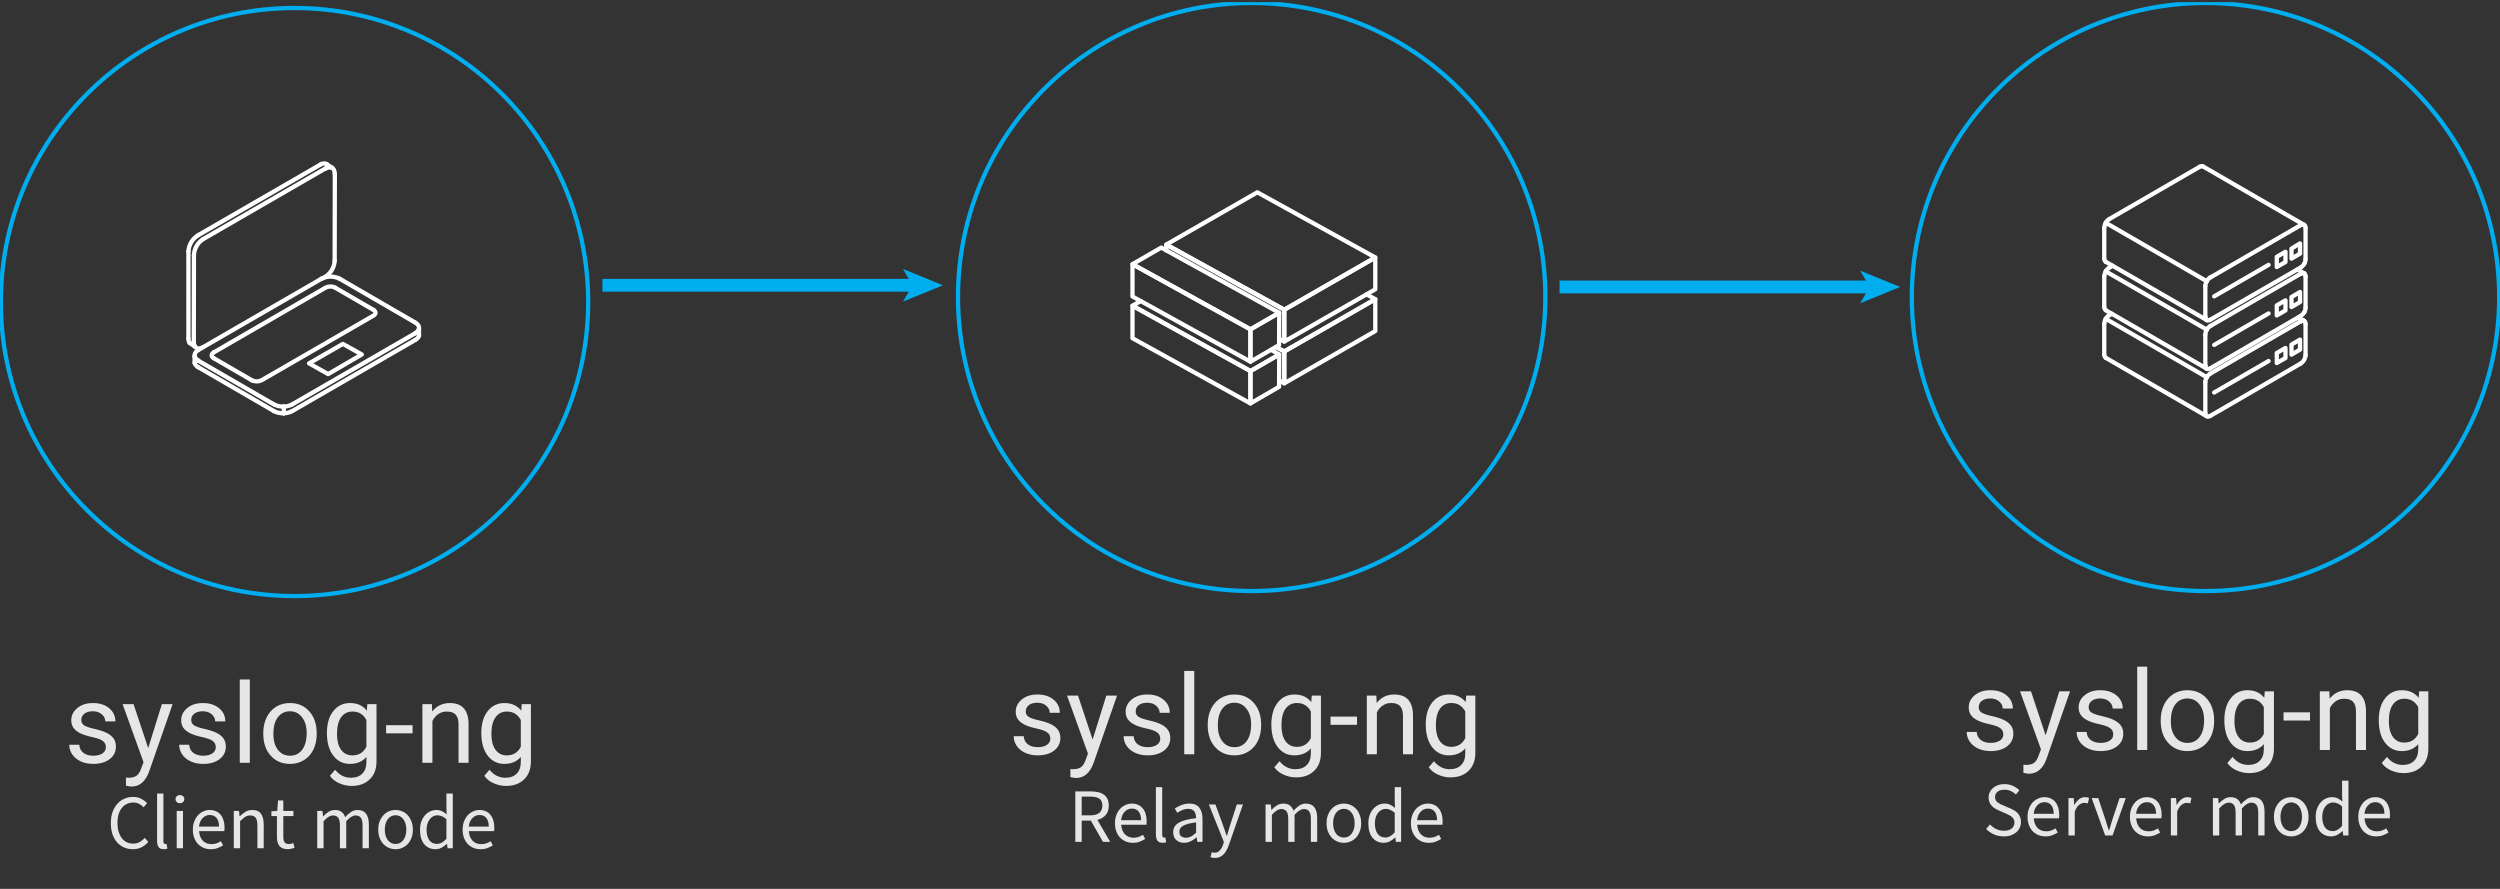 <svg width="585" height="208" viewBox="0 0 585 208" fill="none" xmlns="http://www.w3.org/2000/svg">
<rect x="0" y="0" width="585" height="208" fill="#333333" stroke="none"/>
<g clip-path="url(#clip0)">
<path d="M68.915 139.48C106.868 139.48 137.635 108.676 137.635 70.676C137.635 32.677 106.868 1.872 68.915 1.872C30.962 1.872 0.195 32.677 0.195 70.676C0.195 108.676 30.962 139.48 68.915 139.48Z" stroke="#00AEEF" stroke-miterlimit="10"/>
<path d="M45.618 81.105L44.365 80.242" stroke="white" stroke-linecap="round" stroke-linejoin="round"/>
<path d="M44.364 80.242C44.178 79.935 44.083 79.582 44.09 79.223" stroke="white" stroke-linecap="round" stroke-linejoin="round"/>
<path d="M44.09 79.223V58.837" stroke="white" stroke-linecap="round" stroke-linejoin="round"/>
<path d="M44.09 58.837C44.132 58.1 44.346 57.384 44.713 56.744C45.08 56.104 45.59 55.559 46.204 55.151" stroke="white" stroke-linecap="round" stroke-linejoin="round"/>
<path d="M46.244 55.112L74.946 38.528" stroke="white" stroke-linecap="round" stroke-linejoin="round"/>
<path d="M74.945 38.529C75.156 38.37 75.406 38.273 75.668 38.245C75.93 38.217 76.194 38.261 76.433 38.372" stroke="white" stroke-linecap="round" stroke-linejoin="round"/>
<path d="M76.434 38.411L77.726 39.273" stroke="white" stroke-linecap="round" stroke-linejoin="round"/>
<path d="M77.726 39.273C77.487 39.163 77.223 39.119 76.961 39.147C76.699 39.174 76.449 39.272 76.238 39.43" stroke="white" stroke-linecap="round" stroke-linejoin="round"/>
<path d="M76.198 39.391L47.496 55.974" stroke="white" stroke-linecap="round" stroke-linejoin="round"/>
<path d="M47.497 55.974C46.881 56.38 46.368 56.924 46.001 57.564C45.633 58.205 45.422 58.922 45.383 59.66" stroke="white" stroke-linecap="round" stroke-linejoin="round"/>
<path d="M45.383 59.699L45.344 80.085" stroke="white" stroke-linecap="round" stroke-linejoin="round"/>
<path d="M45.344 80.085C45.337 80.444 45.432 80.798 45.618 81.105" stroke="white" stroke-linecap="round" stroke-linejoin="round"/>
<path d="M76.199 39.391C77.374 38.724 78.314 39.273 78.314 40.606" stroke="white" stroke-linecap="round" stroke-linejoin="round"/>
<path d="M78.352 40.646L78.312 61.032" stroke="white" stroke-linecap="round" stroke-linejoin="round"/>
<path d="M78.314 61.032C78.271 61.768 78.058 62.485 77.691 63.124C77.324 63.764 76.813 64.309 76.199 64.717" stroke="white" stroke-linecap="round" stroke-linejoin="round"/>
<path d="M76.198 64.757L75.219 65.227" stroke="white" stroke-linecap="round" stroke-linejoin="round"/>
<path d="M47.458 81.262C46.283 81.928 45.344 81.419 45.344 80.046" stroke="white" stroke-linecap="round" stroke-linejoin="round"/>
<path d="M98.049 76.988V78.556" stroke="white" stroke-linecap="round" stroke-linejoin="round"/>
<path d="M98.047 78.556C97.895 78.981 97.587 79.331 97.186 79.536" stroke="white" stroke-linecap="round" stroke-linejoin="round"/>
<path d="M97.186 79.537L68.367 96.199" stroke="white" stroke-linecap="round" stroke-linejoin="round"/>
<path d="M68.368 96.198C67.753 96.528 67.068 96.703 66.371 96.708" stroke="white" stroke-linecap="round" stroke-linejoin="round"/>
<path d="M64.099 96.198L46.4 85.927" stroke="white" stroke-linecap="round" stroke-linejoin="round"/>
<path d="M46.401 85.927C45.999 85.722 45.691 85.371 45.539 84.947" stroke="white" stroke-linecap="round" stroke-linejoin="round"/>
<path d="M45.539 84.947V83.379" stroke="white" stroke-linecap="round" stroke-linejoin="round"/>
<path d="M45.539 83.379C45.601 83.596 45.711 83.796 45.86 83.966C46.009 84.135 46.193 84.27 46.401 84.359" stroke="white" stroke-linecap="round" stroke-linejoin="round"/>
<path d="M46.4 84.398L64.099 94.63" stroke="white" stroke-linecap="round" stroke-linejoin="round"/>
<path d="M66.371 95.14C67.067 95.129 67.751 94.955 68.368 94.63" stroke="white" stroke-linecap="round" stroke-linejoin="round"/>
<path d="M68.367 94.63L97.186 77.968" stroke="white" stroke-linecap="round" stroke-linejoin="round"/>
<path d="M97.186 77.968C97.587 77.763 97.895 77.413 98.047 76.988" stroke="white" stroke-linecap="round" stroke-linejoin="round"/>
<path d="M46.4 81.889L75.22 65.227" stroke="white" stroke-linecap="round" stroke-linejoin="round"/>
<path d="M75.219 65.227C75.882 64.898 76.612 64.727 77.353 64.727C78.093 64.727 78.823 64.898 79.487 65.227" stroke="white" stroke-linecap="round" stroke-linejoin="round"/>
<path d="M79.488 65.227L97.187 75.499" stroke="white" stroke-linecap="round" stroke-linejoin="round"/>
<path d="M97.186 75.499C98.36 76.165 98.36 77.302 97.186 77.968" stroke="white" stroke-linecap="round" stroke-linejoin="round"/>
<path d="M46.401 84.398C45.226 83.731 45.226 82.594 46.401 81.928" stroke="white" stroke-linecap="round" stroke-linejoin="round"/>
<path d="M76.786 87.534L84.657 82.947L80.232 80.477L72.322 85.025L76.786 87.534Z" stroke="white" stroke-linecap="round" stroke-linejoin="round"/>
<path d="M50.002 82.477L76.198 67.305C76.551 67.13 76.939 67.04 77.333 67.04C77.727 67.04 78.115 67.13 78.469 67.305" stroke="white" stroke-linecap="round" stroke-linejoin="round"/>
<path d="M78.469 67.344L87.397 72.519" stroke="white" stroke-linecap="round" stroke-linejoin="round"/>
<path d="M87.397 72.519C88.023 72.872 88.023 73.499 87.397 73.852C78.665 78.909 69.933 83.954 61.201 88.985C60.847 89.159 60.459 89.249 60.065 89.249C59.672 89.249 59.283 89.159 58.93 88.985" stroke="white" stroke-linecap="round" stroke-linejoin="round"/>
<path d="M58.93 88.985L50.002 83.81" stroke="white" stroke-linecap="round" stroke-linejoin="round"/>
<path d="M50.003 83.81C49.377 83.457 49.377 82.869 50.003 82.477" stroke="white" stroke-linecap="round" stroke-linejoin="round"/>
<path d="M66.41 96.708V95.14H66.371" stroke="white" stroke-linecap="round" stroke-linejoin="round"/>
<path d="M66.371 95.14C65.582 95.172 64.799 94.997 64.1 94.63" stroke="white" stroke-linecap="round" stroke-linejoin="round"/>
<path d="M64.1 96.198C64.8 96.561 65.582 96.736 66.371 96.708" stroke="white" stroke-linecap="round" stroke-linejoin="round"/>
<path d="M66.371 96.708H66.41" stroke="white" stroke-linecap="round" stroke-linejoin="round"/>
<path d="M292.892 138.304C330.845 138.304 361.612 107.499 361.612 69.5C361.612 31.501 330.845 0.696 292.892 0.696C254.939 0.696 224.172 31.501 224.172 69.5C224.172 107.499 254.939 138.304 292.892 138.304Z" stroke="#00AEEF" stroke-miterlimit="10"/>
<path d="M321.817 60.251L294.211 45L272.91 57.232L300.516 72.482L321.817 60.251Z" stroke="white" stroke-linecap="round" stroke-linejoin="round"/>
<path d="M272.91 58.604V57.232L300.516 72.482V79.931L299.341 79.265" stroke="white" stroke-linecap="round" stroke-linejoin="round"/>
<path d="M321.817 60.25L300.516 72.482V79.931L321.817 67.699V60.25Z" stroke="white" stroke-linecap="round" stroke-linejoin="round"/>
<path d="M299.34 73.188L271.735 57.938L265 61.819L292.605 77.069L299.34 73.188Z" stroke="white" stroke-linecap="round" stroke-linejoin="round"/>
<path d="M292.605 77.069L265 61.819V69.385L292.605 84.636V77.069Z" stroke="white" stroke-linecap="round" stroke-linejoin="round"/>
<path d="M299.34 73.188L292.605 77.069V84.636L299.301 80.754L299.34 73.188Z" stroke="white" stroke-linecap="round" stroke-linejoin="round"/>
<path d="M319.779 68.875L321.816 70.012L300.514 82.244L298.596 81.186" stroke="white" stroke-linecap="round" stroke-linejoin="round"/>
<path d="M298.596 81.186L300.514 82.244V89.693L299.34 89.027" stroke="white" stroke-linecap="round" stroke-linejoin="round"/>
<path d="M321.817 70.013L300.516 82.245V89.693L321.817 77.462V70.013Z" stroke="white" stroke-linecap="round" stroke-linejoin="round"/>
<path d="M297.422 81.852L299.34 82.95L292.605 86.831L265 71.541L266.919 70.444" stroke="white" stroke-linecap="round" stroke-linejoin="round"/>
<path d="M292.605 86.831L265 71.541V79.147L292.605 94.398V86.831Z" stroke="white" stroke-linecap="round" stroke-linejoin="round"/>
<path d="M299.34 82.95L292.605 86.832V94.398L299.301 90.517L299.34 82.95Z" stroke="white" stroke-linecap="round" stroke-linejoin="round"/>
<path d="M516.085 138.304C554.038 138.304 584.805 107.499 584.805 69.5C584.805 31.501 554.038 0.696 516.085 0.696C478.132 0.696 447.365 31.501 447.365 69.5C447.365 107.499 478.132 138.304 516.085 138.304Z" stroke="#00AEEF" stroke-miterlimit="10"/>
<path d="M539.148 75.067H539.031C538.995 75.047 538.954 75.037 538.913 75.037C538.872 75.037 538.832 75.047 538.796 75.067C538.741 75.061 538.685 75.075 538.639 75.106C538.551 75.121 538.469 75.162 538.404 75.224" stroke="white" stroke-linecap="round" stroke-linejoin="round"/>
<path d="M539.501 75.851C539.515 75.71 539.494 75.569 539.44 75.438C539.385 75.308 539.298 75.194 539.188 75.106C539.057 75.041 538.911 75.014 538.765 75.028C538.62 75.042 538.481 75.096 538.365 75.184" stroke="white" stroke-linecap="round" stroke-linejoin="round"/>
<path d="M516.046 96.669C516.03 96.814 516.054 96.96 516.116 97.091C516.179 97.223 516.276 97.335 516.398 97.414C516.516 97.477 516.65 97.503 516.782 97.489C516.915 97.475 517.04 97.422 517.142 97.335" stroke="white" stroke-linecap="round" stroke-linejoin="round"/>
<path d="M536.211 82.986L538.208 81.81V79.458L536.211 80.634V82.986Z" stroke="white" stroke-linecap="round" stroke-linejoin="round"/>
<path d="M532.766 84.947L534.802 83.77V81.418L532.766 82.594V84.947Z" stroke="white" stroke-linecap="round" stroke-linejoin="round"/>
<path d="M539.187 63.972C539.142 63.941 539.086 63.927 539.031 63.933C538.797 63.898 538.559 63.954 538.365 64.09" stroke="white" stroke-linecap="round" stroke-linejoin="round"/>
<path d="M538.365 64.05L529.203 69.343L517.221 76.282" stroke="white" stroke-linecap="round" stroke-linejoin="round"/>
<path d="M516.397 77.145L502.065 68.873L492.746 63.502" stroke="white" stroke-linecap="round" stroke-linejoin="round"/>
<path d="M539.501 64.717C539.515 64.577 539.494 64.435 539.44 64.304C539.385 64.174 539.298 64.06 539.188 63.972C539.057 63.907 538.911 63.88 538.765 63.894C538.62 63.908 538.481 63.962 538.365 64.051" stroke="white" stroke-linecap="round" stroke-linejoin="round"/>
<path d="M516.046 85.535C516.03 85.679 516.054 85.826 516.116 85.957C516.179 86.089 516.276 86.2 516.398 86.28C516.516 86.343 516.65 86.369 516.782 86.355C516.915 86.341 517.04 86.287 517.142 86.201" stroke="white" stroke-linecap="round" stroke-linejoin="round"/>
<path d="M536.211 71.852L538.208 70.676V68.324L536.211 69.5V71.852Z" stroke="white" stroke-linecap="round" stroke-linejoin="round"/>
<path d="M532.766 73.812L534.802 72.636V70.284L532.766 71.46V73.812Z" stroke="white" stroke-linecap="round" stroke-linejoin="round"/>
<path d="M539.501 53.348C539.515 53.207 539.494 53.066 539.44 52.935C539.385 52.805 539.298 52.691 539.188 52.603C539.057 52.538 538.911 52.511 538.765 52.525C538.62 52.539 538.481 52.593 538.365 52.681" stroke="white" stroke-linecap="round" stroke-linejoin="round"/>
<path d="M516.046 74.165C516.03 74.31 516.054 74.456 516.116 74.588C516.179 74.719 516.276 74.831 516.398 74.91C516.516 74.973 516.65 74.999 516.782 74.985C516.915 74.971 517.04 74.918 517.142 74.832" stroke="white" stroke-linecap="round" stroke-linejoin="round"/>
<path d="M536.211 60.522L538.208 59.346V56.955L536.211 58.17V60.522Z" stroke="white" stroke-linecap="round" stroke-linejoin="round"/>
<path d="M532.766 62.482L534.802 61.306V58.915L532.766 60.091V62.482Z" stroke="white" stroke-linecap="round" stroke-linejoin="round"/>
<path d="M539.148 75.067L537.777 74.283" stroke="white" stroke-linecap="round" stroke-linejoin="round"/>
<path d="M539.187 75.106L539.148 75.067" stroke="white" stroke-linecap="round" stroke-linejoin="round"/>
<path d="M538.365 75.185L517.221 87.416" stroke="white" stroke-linecap="round" stroke-linejoin="round"/>
<path d="M517.221 87.416C516.872 87.622 516.587 87.921 516.398 88.279" stroke="white" stroke-linecap="round" stroke-linejoin="round"/>
<path d="M516.397 88.279L492.746 74.597" stroke="white" stroke-linecap="round" stroke-linejoin="round"/>
<path d="M492.746 74.597C492.946 74.246 493.228 73.95 493.568 73.734" stroke="white" stroke-linecap="round" stroke-linejoin="round"/>
<path d="M493.568 73.773L494.156 73.42" stroke="white" stroke-linecap="round" stroke-linejoin="round"/>
<path d="M516.397 88.279C516.17 88.614 516.047 89.01 516.045 89.416" stroke="white" stroke-linecap="round" stroke-linejoin="round"/>
<path d="M516.045 89.416V96.669" stroke="white" stroke-linecap="round" stroke-linejoin="round"/>
<path d="M517.182 97.335L538.365 85.064" stroke="white" stroke-linecap="round" stroke-linejoin="round"/>
<path d="M538.365 85.064C538.699 84.845 538.976 84.549 539.174 84.202C539.371 83.854 539.483 83.464 539.501 83.065" stroke="white" stroke-linecap="round" stroke-linejoin="round"/>
<path d="M539.5 83.104V75.851" stroke="white" stroke-linecap="round" stroke-linejoin="round"/>
<path d="M492.747 74.597C492.548 74.945 492.428 75.333 492.395 75.734" stroke="white" stroke-linecap="round" stroke-linejoin="round"/>
<path d="M492.395 75.733V82.986" stroke="white" stroke-linecap="round" stroke-linejoin="round"/>
<path d="M492.395 82.986C492.399 83.128 492.433 83.267 492.494 83.395C492.554 83.523 492.641 83.638 492.747 83.731" stroke="white" stroke-linecap="round" stroke-linejoin="round"/>
<path d="M492.746 83.731L516.397 97.414" stroke="white" stroke-linecap="round" stroke-linejoin="round"/>
<path d="M537.582 63.07L539.187 63.972" stroke="white" stroke-linecap="round" stroke-linejoin="round"/>
<path d="M517.221 76.282C516.872 76.488 516.587 76.786 516.398 77.145" stroke="white" stroke-linecap="round" stroke-linejoin="round"/>
<path d="M492.746 63.502C492.935 63.143 493.22 62.845 493.568 62.639" stroke="white" stroke-linecap="round" stroke-linejoin="round"/>
<path d="M493.568 62.639L494.312 62.169" stroke="white" stroke-linecap="round" stroke-linejoin="round"/>
<path d="M516.397 77.145C516.17 77.48 516.047 77.876 516.045 78.282" stroke="white" stroke-linecap="round" stroke-linejoin="round"/>
<path d="M516.045 78.282V85.534" stroke="white" stroke-linecap="round" stroke-linejoin="round"/>
<path d="M517.182 86.201L538.365 73.93" stroke="white" stroke-linecap="round" stroke-linejoin="round"/>
<path d="M538.365 73.93C538.705 73.714 538.987 73.418 539.187 73.068" stroke="white" stroke-linecap="round" stroke-linejoin="round"/>
<path d="M539.188 73.107C539.387 72.761 539.494 72.369 539.501 71.97" stroke="white" stroke-linecap="round" stroke-linejoin="round"/>
<path d="M539.5 71.97V64.717" stroke="white" stroke-linecap="round" stroke-linejoin="round"/>
<path d="M492.747 63.502C492.554 63.853 492.434 64.24 492.395 64.639" stroke="white" stroke-linecap="round" stroke-linejoin="round"/>
<path d="M492.395 64.6V71.852" stroke="white" stroke-linecap="round" stroke-linejoin="round"/>
<path d="M492.395 71.852C492.399 71.994 492.433 72.133 492.494 72.261C492.554 72.389 492.641 72.504 492.747 72.597" stroke="white" stroke-linecap="round" stroke-linejoin="round"/>
<path d="M492.746 72.597L516.397 86.28" stroke="white" stroke-linecap="round" stroke-linejoin="round"/>
<path d="M516.398 86.28C516.272 86.204 516.171 86.093 516.108 85.961C516.046 85.828 516.024 85.68 516.045 85.535" stroke="white" stroke-linecap="round" stroke-linejoin="round"/>
<path d="M539.186 52.642L515.535 38.96" stroke="white" stroke-linecap="round" stroke-linejoin="round"/>
<path d="M515.537 38.96C515.406 38.895 515.26 38.868 515.115 38.882C514.97 38.895 514.831 38.95 514.715 39.038" stroke="white" stroke-linecap="round" stroke-linejoin="round"/>
<path d="M514.713 39.038L493.568 51.27" stroke="white" stroke-linecap="round" stroke-linejoin="round"/>
<path d="M493.568 51.27C493.211 51.465 492.924 51.766 492.746 52.132" stroke="white" stroke-linecap="round" stroke-linejoin="round"/>
<path d="M492.746 52.132L516.397 65.815" stroke="white" stroke-linecap="round" stroke-linejoin="round"/>
<path d="M516.398 65.815C516.558 65.461 516.816 65.161 517.142 64.952" stroke="white" stroke-linecap="round" stroke-linejoin="round"/>
<path d="M517.182 64.952L538.365 52.681" stroke="white" stroke-linecap="round" stroke-linejoin="round"/>
<path d="M516.397 65.815C516.17 66.15 516.047 66.546 516.045 66.952" stroke="white" stroke-linecap="round" stroke-linejoin="round"/>
<path d="M516.045 66.952V74.165" stroke="white" stroke-linecap="round" stroke-linejoin="round"/>
<path d="M517.182 74.832L538.365 62.6" stroke="white" stroke-linecap="round" stroke-linejoin="round"/>
<path d="M538.365 62.6C538.705 62.383 538.987 62.087 539.187 61.737" stroke="white" stroke-linecap="round" stroke-linejoin="round"/>
<path d="M539.188 61.737C539.387 61.391 539.494 61 539.501 60.601" stroke="white" stroke-linecap="round" stroke-linejoin="round"/>
<path d="M539.5 60.601V53.348" stroke="white" stroke-linecap="round" stroke-linejoin="round"/>
<path d="M492.747 52.132C492.548 52.481 492.428 52.869 492.395 53.269" stroke="white" stroke-linecap="round" stroke-linejoin="round"/>
<path d="M492.395 53.269V60.522" stroke="white" stroke-linecap="round" stroke-linejoin="round"/>
<path d="M492.395 60.522C492.399 60.664 492.433 60.803 492.494 60.931C492.554 61.059 492.641 61.174 492.747 61.267" stroke="white" stroke-linecap="round" stroke-linejoin="round"/>
<path d="M492.746 61.267L516.397 74.91" stroke="white" stroke-linecap="round" stroke-linejoin="round"/>
<path d="M516.398 74.91C516.272 74.835 516.171 74.724 516.108 74.591C516.046 74.459 516.024 74.31 516.045 74.165" stroke="white" stroke-linecap="round" stroke-linejoin="round"/>
<path d="M518.121 69.343L530.847 61.973" stroke="white" stroke-linecap="round" stroke-linejoin="round"/>
<path d="M518.121 80.713L530.847 73.342" stroke="white" stroke-linecap="round" stroke-linejoin="round"/>
<path d="M518.121 91.846L530.847 84.476" stroke="white" stroke-linecap="round" stroke-linejoin="round"/>
<path d="M364.939 67.148H437.986" stroke="#00AEEF" stroke-width="3" stroke-miterlimit="10"/>
<path d="M444.624 67.148L435.273 70.974L437.494 67.148L435.273 63.325L444.624 67.148Z" fill="#00AEEF"/>
<path d="M140.963 66.756H214.01" stroke="#00AEEF" stroke-width="3" stroke-miterlimit="10"/>
<path d="M220.647 66.756L211.297 70.582L213.517 66.756L211.297 62.933L220.647 66.756Z" fill="#00AEEF"/>
<path d="M24.775 174.856C24.775 174.222 24.534 173.731 24.052 173.384C23.578 173.028 22.744 172.724 21.551 172.47C20.366 172.216 19.422 171.911 18.72 171.556C18.026 171.2 17.509 170.777 17.171 170.286C16.841 169.795 16.676 169.211 16.676 168.534C16.676 167.409 17.15 166.456 18.098 165.678C19.054 164.899 20.273 164.51 21.754 164.51C23.311 164.51 24.572 164.912 25.537 165.716C26.51 166.52 26.997 167.548 26.997 168.801H24.636C24.636 168.158 24.361 167.603 23.811 167.138C23.269 166.672 22.583 166.439 21.754 166.439C20.899 166.439 20.23 166.626 19.748 166.998C19.266 167.37 19.024 167.857 19.024 168.458C19.024 169.025 19.249 169.452 19.697 169.74C20.146 170.028 20.954 170.303 22.122 170.565C23.299 170.828 24.251 171.141 24.979 171.505C25.706 171.869 26.244 172.309 26.591 172.825C26.946 173.333 27.124 173.955 27.124 174.691C27.124 175.919 26.633 176.905 25.651 177.649C24.67 178.386 23.396 178.754 21.83 178.754C20.73 178.754 19.756 178.559 18.91 178.17C18.064 177.781 17.399 177.239 16.917 176.545C16.443 175.842 16.206 175.085 16.206 174.272H18.555C18.597 175.06 18.91 175.686 19.494 176.151C20.087 176.608 20.865 176.837 21.83 176.837C22.719 176.837 23.43 176.659 23.963 176.304C24.505 175.94 24.775 175.457 24.775 174.856ZM34.678 175.06L37.877 164.764H40.391L34.868 180.62C34.013 182.905 32.655 184.048 30.793 184.048L30.349 184.01L29.473 183.845V181.94L30.107 181.991C30.903 181.991 31.521 181.83 31.961 181.509C32.41 181.187 32.778 180.599 33.065 179.744L33.586 178.348L28.686 164.764H31.25L34.678 175.06ZM50.496 174.856C50.496 174.222 50.255 173.731 49.773 173.384C49.298 173.028 48.465 172.724 47.272 172.47C46.087 172.216 45.143 171.911 44.44 171.556C43.746 171.2 43.23 170.777 42.892 170.286C42.562 169.795 42.397 169.211 42.397 168.534C42.397 167.409 42.87 166.456 43.818 165.678C44.775 164.899 45.993 164.51 47.475 164.51C49.032 164.51 50.293 164.912 51.258 165.716C52.231 166.52 52.718 167.548 52.718 168.801H50.356C50.356 168.158 50.081 167.603 49.531 167.138C48.99 166.672 48.304 166.439 47.475 166.439C46.62 166.439 45.951 166.626 45.469 166.998C44.986 167.37 44.745 167.857 44.745 168.458C44.745 169.025 44.969 169.452 45.418 169.74C45.867 170.028 46.675 170.303 47.843 170.565C49.019 170.828 49.971 171.141 50.699 171.505C51.427 171.869 51.965 172.309 52.312 172.825C52.667 173.333 52.845 173.955 52.845 174.691C52.845 175.919 52.354 176.905 51.372 177.649C50.39 178.386 49.117 178.754 47.551 178.754C46.45 178.754 45.477 178.559 44.631 178.17C43.785 177.781 43.12 177.239 42.638 176.545C42.164 175.842 41.927 175.085 41.927 174.272H44.275C44.318 175.06 44.631 175.686 45.215 176.151C45.807 176.608 46.586 176.837 47.551 176.837C48.44 176.837 49.15 176.659 49.684 176.304C50.225 175.94 50.496 175.457 50.496 174.856ZM58.456 178.5H56.107V159H58.456V178.5ZM61.605 171.505C61.605 170.159 61.867 168.949 62.392 167.874C62.925 166.799 63.661 165.97 64.601 165.386C65.549 164.802 66.628 164.51 67.838 164.51C69.708 164.51 71.219 165.157 72.37 166.452C73.53 167.747 74.109 169.469 74.109 171.619V171.784C74.109 173.121 73.851 174.323 73.335 175.39C72.827 176.448 72.095 177.273 71.139 177.865C70.191 178.458 69.099 178.754 67.863 178.754C66.001 178.754 64.491 178.106 63.331 176.812C62.18 175.517 61.605 173.803 61.605 171.67V171.505ZM63.966 171.784C63.966 173.308 64.317 174.531 65.019 175.453C65.731 176.376 66.678 176.837 67.863 176.837C69.057 176.837 70.005 176.371 70.707 175.44C71.409 174.501 71.761 173.189 71.761 171.505C71.761 169.998 71.401 168.78 70.682 167.849C69.971 166.909 69.023 166.439 67.838 166.439C66.678 166.439 65.743 166.901 65.032 167.823C64.321 168.746 63.966 170.066 63.966 171.784ZM76.496 171.518C76.496 169.376 76.991 167.675 77.981 166.414C78.972 165.145 80.284 164.51 81.917 164.51C83.593 164.51 84.9 165.102 85.84 166.287L85.954 164.764H88.1V178.17C88.1 179.947 87.571 181.348 86.513 182.372C85.463 183.396 84.05 183.908 82.272 183.908C81.282 183.908 80.313 183.697 79.365 183.273C78.417 182.85 77.694 182.271 77.194 181.534L78.413 180.125C79.42 181.369 80.652 181.991 82.107 181.991C83.25 181.991 84.139 181.67 84.773 181.026C85.417 180.383 85.738 179.478 85.738 178.31V177.129C84.799 178.212 83.517 178.754 81.892 178.754C80.284 178.754 78.98 178.106 77.981 176.812C76.991 175.517 76.496 173.752 76.496 171.518ZM78.857 171.784C78.857 173.333 79.175 174.552 79.81 175.44C80.444 176.321 81.333 176.761 82.476 176.761C83.957 176.761 85.044 176.088 85.738 174.742V168.471C85.019 167.159 83.94 166.503 82.501 166.503C81.358 166.503 80.466 166.947 79.822 167.836C79.179 168.725 78.857 170.041 78.857 171.784ZM96.542 171.606H90.347V169.689H96.542V171.606ZM101.062 164.764L101.138 166.49C102.187 165.17 103.558 164.51 105.251 164.51C108.154 164.51 109.618 166.147 109.644 169.423V178.5H107.295V169.41C107.286 168.42 107.058 167.688 106.609 167.214C106.169 166.74 105.479 166.503 104.54 166.503C103.778 166.503 103.11 166.706 102.534 167.112C101.959 167.519 101.51 168.052 101.188 168.712V178.5H98.84V164.764H101.062ZM112.627 171.518C112.627 169.376 113.122 167.675 114.112 166.414C115.103 165.145 116.414 164.51 118.048 164.51C119.724 164.51 121.031 165.102 121.971 166.287L122.085 164.764H124.23V178.17C124.23 179.947 123.701 181.348 122.644 182.372C121.594 183.396 120.181 183.908 118.403 183.908C117.413 183.908 116.444 183.697 115.496 183.273C114.548 182.85 113.825 182.271 113.325 181.534L114.544 180.125C115.551 181.369 116.783 181.991 118.238 181.991C119.381 181.991 120.27 181.67 120.904 181.026C121.548 180.383 121.869 179.478 121.869 178.31V177.129C120.93 178.212 119.647 178.754 118.022 178.754C116.414 178.754 115.111 178.106 114.112 176.812C113.122 175.517 112.627 173.752 112.627 171.518ZM114.988 171.784C114.988 173.333 115.306 174.552 115.94 175.44C116.575 176.321 117.464 176.761 118.606 176.761C120.088 176.761 121.175 176.088 121.869 174.742V168.471C121.15 167.159 120.071 166.503 118.632 166.503C117.489 166.503 116.596 166.947 115.953 167.836C115.31 168.725 114.988 170.041 114.988 171.784Z" fill="#E6E6E6"/>
<path d="M245.775 172.856C245.775 172.222 245.534 171.731 245.052 171.384C244.578 171.028 243.744 170.724 242.551 170.47C241.366 170.216 240.422 169.911 239.72 169.556C239.026 169.2 238.509 168.777 238.171 168.286C237.841 167.795 237.676 167.211 237.676 166.534C237.676 165.409 238.15 164.456 239.098 163.678C240.054 162.899 241.273 162.51 242.754 162.51C244.311 162.51 245.572 162.912 246.537 163.716C247.51 164.52 247.997 165.548 247.997 166.801H245.636C245.636 166.158 245.361 165.603 244.811 165.138C244.269 164.672 243.583 164.439 242.754 164.439C241.899 164.439 241.23 164.626 240.748 164.998C240.266 165.37 240.024 165.857 240.024 166.458C240.024 167.025 240.249 167.452 240.697 167.74C241.146 168.028 241.954 168.303 243.122 168.565C244.299 168.828 245.251 169.141 245.979 169.505C246.706 169.869 247.244 170.309 247.591 170.825C247.946 171.333 248.124 171.955 248.124 172.691C248.124 173.919 247.633 174.905 246.651 175.649C245.67 176.386 244.396 176.754 242.83 176.754C241.73 176.754 240.757 176.559 239.91 176.17C239.064 175.781 238.399 175.239 237.917 174.545C237.443 173.842 237.206 173.085 237.206 172.272H239.555C239.597 173.06 239.91 173.686 240.494 174.151C241.087 174.608 241.865 174.837 242.83 174.837C243.719 174.837 244.43 174.659 244.963 174.304C245.505 173.94 245.775 173.457 245.775 172.856ZM255.678 173.06L258.877 162.764H261.391L255.868 178.62C255.013 180.905 253.655 182.048 251.793 182.048L251.349 182.01L250.473 181.845V179.94L251.107 179.991C251.903 179.991 252.521 179.83 252.961 179.509C253.41 179.187 253.778 178.599 254.065 177.744L254.586 176.348L249.686 162.764H252.25L255.678 173.06ZM271.496 172.856C271.496 172.222 271.255 171.731 270.772 171.384C270.299 171.028 269.465 170.724 268.271 170.47C267.087 170.216 266.143 169.911 265.44 169.556C264.746 169.2 264.23 168.777 263.892 168.286C263.562 167.795 263.396 167.211 263.396 166.534C263.396 165.409 263.87 164.456 264.818 163.678C265.775 162.899 266.993 162.51 268.475 162.51C270.032 162.51 271.293 162.912 272.258 163.716C273.231 164.52 273.718 165.548 273.718 166.801H271.356C271.356 166.158 271.081 165.603 270.531 165.138C269.99 164.672 269.304 164.439 268.475 164.439C267.62 164.439 266.951 164.626 266.469 164.998C265.986 165.37 265.745 165.857 265.745 166.458C265.745 167.025 265.969 167.452 266.418 167.74C266.867 168.028 267.675 168.303 268.843 168.565C270.019 168.828 270.971 169.141 271.699 169.505C272.427 169.869 272.965 170.309 273.312 170.825C273.667 171.333 273.845 171.955 273.845 172.691C273.845 173.919 273.354 174.905 272.372 175.649C271.39 176.386 270.117 176.754 268.551 176.754C267.451 176.754 266.477 176.559 265.631 176.17C264.785 175.781 264.12 175.239 263.638 174.545C263.164 173.842 262.927 173.085 262.927 172.272H265.275C265.318 173.06 265.631 173.686 266.215 174.151C266.807 174.608 267.586 174.837 268.551 174.837C269.439 174.837 270.15 174.659 270.684 174.304C271.225 173.94 271.496 173.457 271.496 172.856ZM279.456 176.5H277.107V157H279.456V176.5ZM282.604 169.505C282.604 168.159 282.867 166.949 283.392 165.874C283.925 164.799 284.661 163.97 285.601 163.386C286.549 162.802 287.628 162.51 288.838 162.51C290.708 162.51 292.219 163.157 293.37 164.452C294.53 165.747 295.109 167.469 295.109 169.619V169.784C295.109 171.121 294.851 172.323 294.335 173.39C293.827 174.448 293.095 175.273 292.139 175.865C291.191 176.458 290.099 176.754 288.863 176.754C287.001 176.754 285.491 176.106 284.331 174.812C283.18 173.517 282.604 171.803 282.604 169.67V169.505ZM284.966 169.784C284.966 171.308 285.317 172.531 286.02 173.453C286.73 174.376 287.678 174.837 288.863 174.837C290.057 174.837 291.005 174.371 291.707 173.44C292.41 172.501 292.761 171.189 292.761 169.505C292.761 167.998 292.401 166.78 291.682 165.849C290.971 164.909 290.023 164.439 288.838 164.439C287.678 164.439 286.743 164.901 286.032 165.823C285.321 166.746 284.966 168.066 284.966 169.784ZM297.496 169.518C297.496 167.376 297.991 165.675 298.981 164.414C299.972 163.145 301.284 162.51 302.917 162.51C304.593 162.51 305.9 163.102 306.84 164.287L306.954 162.764H309.1V176.17C309.1 177.947 308.571 179.348 307.513 180.372C306.463 181.396 305.05 181.908 303.272 181.908C302.282 181.908 301.313 181.697 300.365 181.273C299.417 180.85 298.694 180.271 298.194 179.534L299.413 178.125C300.42 179.369 301.652 179.991 303.107 179.991C304.25 179.991 305.139 179.67 305.773 179.026C306.417 178.383 306.738 177.478 306.738 176.31V175.129C305.799 176.212 304.517 176.754 302.892 176.754C301.284 176.754 299.98 176.106 298.981 174.812C297.991 173.517 297.496 171.752 297.496 169.518ZM299.857 169.784C299.857 171.333 300.175 172.552 300.81 173.44C301.444 174.321 302.333 174.761 303.476 174.761C304.957 174.761 306.044 174.088 306.738 172.742V166.471C306.019 165.159 304.94 164.503 303.501 164.503C302.358 164.503 301.465 164.947 300.822 165.836C300.179 166.725 299.857 168.041 299.857 169.784ZM317.542 169.606H311.347V167.689H317.542V169.606ZM322.062 162.764L322.138 164.49C323.187 163.17 324.558 162.51 326.251 162.51C329.154 162.51 330.618 164.147 330.644 167.423V176.5H328.295V167.41C328.286 166.42 328.058 165.688 327.609 165.214C327.169 164.74 326.479 164.503 325.54 164.503C324.778 164.503 324.11 164.706 323.534 165.112C322.959 165.519 322.51 166.052 322.188 166.712V176.5H319.84V162.764H322.062ZM333.627 169.518C333.627 167.376 334.122 165.675 335.112 164.414C336.103 163.145 337.414 162.51 339.048 162.51C340.724 162.51 342.031 163.102 342.971 164.287L343.085 162.764H345.23V176.17C345.23 177.947 344.701 179.348 343.644 180.372C342.594 181.396 341.181 181.908 339.403 181.908C338.413 181.908 337.444 181.697 336.496 181.273C335.548 180.85 334.825 180.271 334.325 179.534L335.544 178.125C336.551 179.369 337.783 179.991 339.238 179.991C340.381 179.991 341.27 179.67 341.904 179.026C342.548 178.383 342.869 177.478 342.869 176.31V175.129C341.93 176.212 340.647 176.754 339.022 176.754C337.414 176.754 336.111 176.106 335.112 174.812C334.122 173.517 333.627 171.752 333.627 169.518ZM335.988 169.784C335.988 171.333 336.306 172.552 336.94 173.44C337.575 174.321 338.464 174.761 339.606 174.761C341.088 174.761 342.175 174.088 342.869 172.742V166.471C342.15 165.159 341.071 164.503 339.632 164.503C338.489 164.503 337.596 164.947 336.953 165.836C336.31 166.725 335.988 168.041 335.988 169.784Z" fill="#E6E6E6"/>
<path d="M468.775 171.856C468.775 171.222 468.534 170.731 468.052 170.384C467.578 170.028 466.744 169.724 465.551 169.47C464.366 169.216 463.422 168.911 462.72 168.556C462.026 168.2 461.509 167.777 461.171 167.286C460.841 166.795 460.676 166.211 460.676 165.534C460.676 164.409 461.15 163.456 462.098 162.678C463.054 161.899 464.273 161.51 465.754 161.51C467.311 161.51 468.572 161.912 469.537 162.716C470.51 163.52 470.997 164.548 470.997 165.801H468.636C468.636 165.158 468.361 164.603 467.811 164.138C467.269 163.672 466.583 163.439 465.754 163.439C464.899 163.439 464.23 163.626 463.748 163.998C463.266 164.37 463.024 164.857 463.024 165.458C463.024 166.025 463.249 166.452 463.697 166.74C464.146 167.028 464.954 167.303 466.122 167.565C467.299 167.828 468.251 168.141 468.979 168.505C469.706 168.869 470.244 169.309 470.591 169.825C470.946 170.333 471.124 170.955 471.124 171.691C471.124 172.919 470.633 173.905 469.651 174.649C468.67 175.386 467.396 175.754 465.83 175.754C464.73 175.754 463.757 175.559 462.91 175.17C462.064 174.781 461.399 174.239 460.917 173.545C460.443 172.842 460.206 172.085 460.206 171.272H462.555C462.597 172.06 462.91 172.686 463.494 173.151C464.087 173.608 464.865 173.837 465.83 173.837C466.719 173.837 467.43 173.659 467.963 173.304C468.505 172.94 468.775 172.457 468.775 171.856ZM478.678 172.06L481.877 161.764H484.391L478.868 177.62C478.013 179.905 476.655 181.048 474.793 181.048L474.349 181.01L473.473 180.845V178.94L474.107 178.991C474.903 178.991 475.521 178.83 475.961 178.509C476.41 178.187 476.778 177.599 477.065 176.744L477.586 175.348L472.686 161.764H475.25L478.678 172.06ZM494.496 171.856C494.496 171.222 494.255 170.731 493.772 170.384C493.299 170.028 492.465 169.724 491.271 169.47C490.087 169.216 489.143 168.911 488.44 168.556C487.746 168.2 487.23 167.777 486.892 167.286C486.562 166.795 486.396 166.211 486.396 165.534C486.396 164.409 486.87 163.456 487.818 162.678C488.775 161.899 489.993 161.51 491.475 161.51C493.032 161.51 494.293 161.912 495.258 162.716C496.231 163.52 496.718 164.548 496.718 165.801H494.356C494.356 165.158 494.081 164.603 493.531 164.138C492.99 163.672 492.304 163.439 491.475 163.439C490.62 163.439 489.951 163.626 489.469 163.998C488.986 164.37 488.745 164.857 488.745 165.458C488.745 166.025 488.969 166.452 489.418 166.74C489.867 167.028 490.675 167.303 491.843 167.565C493.019 167.828 493.971 168.141 494.699 168.505C495.427 168.869 495.965 169.309 496.312 169.825C496.667 170.333 496.845 170.955 496.845 171.691C496.845 172.919 496.354 173.905 495.372 174.649C494.39 175.386 493.117 175.754 491.551 175.754C490.451 175.754 489.477 175.559 488.631 175.17C487.785 174.781 487.12 174.239 486.638 173.545C486.164 172.842 485.927 172.085 485.927 171.272H488.275C488.318 172.06 488.631 172.686 489.215 173.151C489.807 173.608 490.586 173.837 491.551 173.837C492.439 173.837 493.15 173.659 493.684 173.304C494.225 172.94 494.496 172.457 494.496 171.856ZM502.456 175.5H500.107V156H502.456V175.5ZM505.604 168.505C505.604 167.159 505.867 165.949 506.392 164.874C506.925 163.799 507.661 162.97 508.601 162.386C509.549 161.802 510.628 161.51 511.838 161.51C513.708 161.51 515.219 162.157 516.37 163.452C517.53 164.747 518.109 166.469 518.109 168.619V168.784C518.109 170.121 517.851 171.323 517.335 172.39C516.827 173.448 516.095 174.273 515.139 174.865C514.191 175.458 513.099 175.754 511.863 175.754C510.001 175.754 508.491 175.106 507.331 173.812C506.18 172.517 505.604 170.803 505.604 168.67V168.505ZM507.966 168.784C507.966 170.308 508.317 171.531 509.02 172.453C509.73 173.376 510.678 173.837 511.863 173.837C513.057 173.837 514.005 173.371 514.707 172.44C515.41 171.501 515.761 170.189 515.761 168.505C515.761 166.998 515.401 165.78 514.682 164.849C513.971 163.909 513.023 163.439 511.838 163.439C510.678 163.439 509.743 163.901 509.032 164.823C508.321 165.746 507.966 167.066 507.966 168.784ZM520.496 168.518C520.496 166.376 520.991 164.675 521.981 163.414C522.972 162.145 524.284 161.51 525.917 161.51C527.593 161.51 528.9 162.102 529.84 163.287L529.954 161.764H532.1V175.17C532.1 176.947 531.571 178.348 530.513 179.372C529.463 180.396 528.05 180.908 526.272 180.908C525.282 180.908 524.313 180.697 523.365 180.273C522.417 179.85 521.694 179.271 521.194 178.534L522.413 177.125C523.42 178.369 524.652 178.991 526.107 178.991C527.25 178.991 528.139 178.67 528.773 178.026C529.417 177.383 529.738 176.478 529.738 175.31V174.129C528.799 175.212 527.517 175.754 525.892 175.754C524.284 175.754 522.98 175.106 521.981 173.812C520.991 172.517 520.496 170.752 520.496 168.518ZM522.857 168.784C522.857 170.333 523.175 171.552 523.81 172.44C524.444 173.321 525.333 173.761 526.476 173.761C527.957 173.761 529.044 173.088 529.738 171.742V165.471C529.019 164.159 527.94 163.503 526.501 163.503C525.358 163.503 524.465 163.947 523.822 164.836C523.179 165.725 522.857 167.041 522.857 168.784ZM540.542 168.606H534.347V166.689H540.542V168.606ZM545.062 161.764L545.138 163.49C546.187 162.17 547.558 161.51 549.251 161.51C552.154 161.51 553.618 163.147 553.644 166.423V175.5H551.295V166.41C551.286 165.42 551.058 164.688 550.609 164.214C550.169 163.74 549.479 163.503 548.54 163.503C547.778 163.503 547.11 163.706 546.534 164.112C545.959 164.519 545.51 165.052 545.188 165.712V175.5H542.84V161.764H545.062ZM556.627 168.518C556.627 166.376 557.122 164.675 558.112 163.414C559.103 162.145 560.414 161.51 562.048 161.51C563.724 161.51 565.031 162.102 565.971 163.287L566.085 161.764H568.23V175.17C568.23 176.947 567.701 178.348 566.644 179.372C565.594 180.396 564.181 180.908 562.403 180.908C561.413 180.908 560.444 180.697 559.496 180.273C558.548 179.85 557.825 179.271 557.325 178.534L558.544 177.125C559.551 178.369 560.783 178.991 562.238 178.991C563.381 178.991 564.27 178.67 564.904 178.026C565.548 177.383 565.869 176.478 565.869 175.31V174.129C564.93 175.212 563.647 175.754 562.022 175.754C560.414 175.754 559.111 175.106 558.112 173.812C557.122 172.517 556.627 170.752 556.627 168.518ZM558.988 168.784C558.988 170.333 559.306 171.552 559.94 172.44C560.575 173.321 561.464 173.761 562.606 173.761C564.088 173.761 565.175 173.088 565.869 171.742V165.471C565.15 164.159 564.071 163.503 562.632 163.503C561.489 163.503 560.596 163.947 559.953 164.836C559.31 165.725 558.988 167.041 558.988 168.784Z" fill="#E6E6E6"/>
<path d="M31.084 198.716C30.34 198.716 29.656 198.578 29.032 198.302C28.408 198.026 27.862 197.63 27.394 197.114C26.938 196.586 26.578 195.944 26.314 195.188C26.062 194.42 25.936 193.556 25.936 192.596C25.936 191.648 26.068 190.796 26.332 190.04C26.596 189.284 26.962 188.642 27.43 188.114C27.898 187.586 28.45 187.184 29.086 186.908C29.722 186.62 30.418 186.476 31.174 186.476C31.894 186.476 32.524 186.626 33.064 186.926C33.616 187.214 34.066 187.55 34.414 187.934L33.604 188.906C33.292 188.57 32.938 188.3 32.542 188.096C32.146 187.892 31.696 187.79 31.192 187.79C30.628 187.79 30.118 187.904 29.662 188.132C29.206 188.348 28.816 188.666 28.492 189.086C28.168 189.494 27.916 189.992 27.736 190.58C27.568 191.168 27.484 191.828 27.484 192.56C27.484 193.304 27.568 193.976 27.736 194.576C27.916 195.164 28.162 195.668 28.474 196.088C28.786 196.508 29.164 196.832 29.608 197.06C30.064 197.288 30.574 197.402 31.138 197.402C31.714 197.402 32.218 197.288 32.65 197.06C33.082 196.82 33.49 196.49 33.874 196.07L34.702 197.006C34.234 197.546 33.706 197.966 33.118 198.266C32.53 198.566 31.852 198.716 31.084 198.716ZM38.325 198.716C37.761 198.716 37.359 198.548 37.119 198.212C36.879 197.876 36.759 197.384 36.759 196.736V185.684H38.235V196.844C38.235 197.084 38.277 197.252 38.361 197.348C38.445 197.444 38.541 197.492 38.649 197.492C38.697 197.492 38.739 197.492 38.775 197.492C38.823 197.492 38.889 197.48 38.973 197.456L39.171 198.572C39.075 198.62 38.961 198.656 38.829 198.68C38.697 198.704 38.529 198.716 38.325 198.716ZM41.347 198.5V189.752H42.823V198.5H41.347ZM42.103 187.952C41.815 187.952 41.569 187.862 41.365 187.682C41.173 187.502 41.077 187.274 41.077 186.998C41.077 186.71 41.173 186.482 41.365 186.314C41.569 186.134 41.815 186.044 42.103 186.044C42.391 186.044 42.631 186.134 42.823 186.314C43.027 186.482 43.129 186.71 43.129 186.998C43.129 187.274 43.027 187.502 42.823 187.682C42.631 187.862 42.391 187.952 42.103 187.952ZM49.323 198.716C48.735 198.716 48.183 198.614 47.667 198.41C47.163 198.194 46.719 197.894 46.335 197.51C45.963 197.114 45.669 196.634 45.453 196.07C45.237 195.506 45.129 194.864 45.129 194.144C45.129 193.424 45.237 192.782 45.453 192.218C45.681 191.642 45.975 191.156 46.335 190.76C46.707 190.364 47.127 190.064 47.595 189.86C48.063 189.644 48.549 189.536 49.053 189.536C49.605 189.536 50.097 189.632 50.529 189.824C50.973 190.016 51.339 190.292 51.627 190.652C51.927 191.012 52.155 191.444 52.311 191.948C52.467 192.452 52.545 193.016 52.545 193.64C52.545 193.796 52.539 193.952 52.527 194.108C52.527 194.252 52.515 194.378 52.491 194.486H46.587C46.647 195.422 46.935 196.166 47.451 196.718C47.979 197.258 48.663 197.528 49.503 197.528C49.923 197.528 50.307 197.468 50.655 197.348C51.015 197.216 51.357 197.048 51.681 196.844L52.203 197.816C51.819 198.056 51.393 198.266 50.925 198.446C50.457 198.626 49.923 198.716 49.323 198.716ZM46.569 193.424H51.249C51.249 192.536 51.057 191.864 50.673 191.408C50.301 190.94 49.773 190.706 49.089 190.706C48.777 190.706 48.477 190.766 48.189 190.886C47.913 191.006 47.661 191.186 47.433 191.426C47.205 191.654 47.013 191.936 46.857 192.272C46.713 192.608 46.617 192.992 46.569 193.424ZM54.706 198.5V189.752H55.931L56.056 191.012H56.111C56.531 190.592 56.968 190.244 57.425 189.968C57.892 189.68 58.432 189.536 59.044 189.536C59.968 189.536 60.641 189.824 61.06 190.4C61.492 190.976 61.709 191.828 61.709 192.956V198.5H60.233V193.154C60.233 192.326 60.1 191.732 59.837 191.372C59.572 191 59.153 190.814 58.577 190.814C58.12 190.814 57.718 190.928 57.37 191.156C57.023 191.384 56.627 191.72 56.182 192.164V198.5H54.706ZM67.304 198.716C66.836 198.716 66.44 198.644 66.116 198.5C65.804 198.356 65.546 198.158 65.342 197.906C65.15 197.654 65.012 197.348 64.928 196.988C64.844 196.628 64.802 196.232 64.802 195.8V190.958H63.506V189.842L64.874 189.752L65.054 187.304H66.296V189.752H68.654V190.958H66.296V195.818C66.296 196.358 66.392 196.778 66.584 197.078C66.788 197.366 67.142 197.51 67.646 197.51C67.802 197.51 67.97 197.486 68.15 197.438C68.33 197.39 68.492 197.336 68.636 197.276L68.924 198.392C68.684 198.476 68.42 198.548 68.132 198.608C67.856 198.68 67.58 198.716 67.304 198.716ZM74.236 198.5V189.752H75.46L75.586 191.012H75.64C76.024 190.592 76.438 190.244 76.882 189.968C77.338 189.68 77.83 189.536 78.358 189.536C79.03 189.536 79.552 189.686 79.924 189.986C80.308 190.274 80.59 190.682 80.77 191.21C81.226 190.706 81.682 190.304 82.138 190.004C82.606 189.692 83.11 189.536 83.65 189.536C84.55 189.536 85.216 189.824 85.648 190.4C86.092 190.976 86.314 191.828 86.314 192.956V198.5H84.838V193.154C84.838 192.326 84.706 191.732 84.442 191.372C84.178 191 83.77 190.814 83.218 190.814C82.558 190.814 81.826 191.264 81.022 192.164V198.5H79.546V193.154C79.546 192.326 79.414 191.732 79.15 191.372C78.886 191 78.472 190.814 77.908 190.814C77.248 190.814 76.516 191.264 75.712 192.164V198.5H74.236ZM92.562 198.716C92.022 198.716 91.506 198.614 91.014 198.41C90.534 198.206 90.108 197.912 89.736 197.528C89.364 197.132 89.064 196.652 88.836 196.088C88.62 195.512 88.512 194.864 88.512 194.144C88.512 193.412 88.62 192.764 88.836 192.2C89.064 191.624 89.364 191.138 89.736 190.742C90.108 190.346 90.534 190.046 91.014 189.842C91.506 189.638 92.022 189.536 92.562 189.536C93.102 189.536 93.612 189.638 94.092 189.842C94.584 190.046 95.016 190.346 95.388 190.742C95.76 191.138 96.054 191.624 96.27 192.2C96.498 192.764 96.612 193.412 96.612 194.144C96.612 194.864 96.498 195.512 96.27 196.088C96.054 196.652 95.76 197.132 95.388 197.528C95.016 197.912 94.584 198.206 94.092 198.41C93.612 198.614 93.102 198.716 92.562 198.716ZM92.562 197.492C92.934 197.492 93.276 197.414 93.588 197.258C93.9 197.09 94.164 196.862 94.38 196.574C94.608 196.274 94.782 195.92 94.902 195.512C95.022 195.104 95.082 194.648 95.082 194.144C95.082 193.64 95.022 193.184 94.902 192.776C94.782 192.356 94.608 191.996 94.38 191.696C94.164 191.396 93.9 191.168 93.588 191.012C93.276 190.844 92.934 190.76 92.562 190.76C92.19 190.76 91.848 190.844 91.536 191.012C91.224 191.168 90.954 191.396 90.726 191.696C90.51 191.996 90.342 192.356 90.222 192.776C90.102 193.184 90.042 193.64 90.042 194.144C90.042 194.648 90.102 195.104 90.222 195.512C90.342 195.92 90.51 196.274 90.726 196.574C90.954 196.862 91.224 197.09 91.536 197.258C91.848 197.414 92.19 197.492 92.562 197.492ZM101.903 198.716C100.799 198.716 99.918 198.32 99.257 197.528C98.609 196.736 98.285 195.608 98.285 194.144C98.285 193.436 98.388 192.8 98.591 192.236C98.808 191.66 99.09 191.174 99.438 190.778C99.785 190.382 100.187 190.076 100.643 189.86C101.099 189.644 101.579 189.536 102.083 189.536C102.587 189.536 103.025 189.626 103.397 189.806C103.769 189.986 104.147 190.232 104.531 190.544L104.459 189.05V185.684H105.953V198.5H104.729L104.603 197.474H104.549C104.201 197.81 103.799 198.104 103.343 198.356C102.899 198.596 102.419 198.716 101.903 198.716ZM102.227 197.474C102.635 197.474 103.019 197.378 103.379 197.186C103.739 196.982 104.099 196.676 104.459 196.268V191.696C104.087 191.36 103.727 191.126 103.379 190.994C103.043 190.85 102.695 190.778 102.335 190.778C101.987 190.778 101.657 190.862 101.345 191.03C101.045 191.186 100.781 191.414 100.553 191.714C100.325 192.002 100.145 192.35 100.013 192.758C99.882 193.166 99.816 193.622 99.816 194.126C99.816 195.182 100.025 196.004 100.445 196.592C100.865 197.18 101.459 197.474 102.227 197.474ZM112.446 198.716C111.858 198.716 111.306 198.614 110.79 198.41C110.286 198.194 109.842 197.894 109.458 197.51C109.086 197.114 108.792 196.634 108.576 196.07C108.36 195.506 108.252 194.864 108.252 194.144C108.252 193.424 108.36 192.782 108.576 192.218C108.804 191.642 109.098 191.156 109.458 190.76C109.83 190.364 110.25 190.064 110.718 189.86C111.186 189.644 111.672 189.536 112.176 189.536C112.728 189.536 113.22 189.632 113.652 189.824C114.096 190.016 114.462 190.292 114.75 190.652C115.05 191.012 115.278 191.444 115.434 191.948C115.59 192.452 115.668 193.016 115.668 193.64C115.668 193.796 115.662 193.952 115.65 194.108C115.65 194.252 115.638 194.378 115.614 194.486H109.71C109.77 195.422 110.058 196.166 110.574 196.718C111.102 197.258 111.786 197.528 112.626 197.528C113.046 197.528 113.43 197.468 113.778 197.348C114.138 197.216 114.48 197.048 114.804 196.844L115.326 197.816C114.942 198.056 114.516 198.266 114.048 198.446C113.58 198.626 113.046 198.716 112.446 198.716ZM109.692 193.424H114.372C114.372 192.536 114.18 191.864 113.796 191.408C113.424 190.94 112.896 190.706 112.212 190.706C111.9 190.706 111.6 190.766 111.312 190.886C111.036 191.006 110.784 191.186 110.556 191.426C110.328 191.654 110.136 191.936 109.98 192.272C109.836 192.608 109.74 192.992 109.692 193.424Z" fill="#E6E6E6"/>
<path d="M251.62 197V185.192H255.31C255.91 185.192 256.462 185.252 256.966 185.372C257.482 185.48 257.92 185.666 258.28 185.93C258.652 186.194 258.94 186.536 259.144 186.956C259.348 187.376 259.45 187.892 259.45 188.504C259.45 189.428 259.21 190.166 258.73 190.718C258.25 191.27 257.602 191.648 256.786 191.852L259.792 197H258.1L255.256 192.014H253.114V197H251.62ZM253.114 190.79H255.094C256.018 190.79 256.726 190.604 257.218 190.232C257.71 189.848 257.956 189.272 257.956 188.504C257.956 187.724 257.71 187.178 257.218 186.866C256.726 186.554 256.018 186.398 255.094 186.398H253.114V190.79ZM265.094 197.216C264.506 197.216 263.954 197.114 263.438 196.91C262.934 196.694 262.49 196.394 262.106 196.01C261.734 195.614 261.44 195.134 261.224 194.57C261.008 194.006 260.9 193.364 260.9 192.644C260.9 191.924 261.008 191.282 261.224 190.718C261.452 190.142 261.746 189.656 262.106 189.26C262.478 188.864 262.898 188.564 263.366 188.36C263.834 188.144 264.32 188.036 264.824 188.036C265.376 188.036 265.868 188.132 266.3 188.324C266.744 188.516 267.11 188.792 267.398 189.152C267.698 189.512 267.926 189.944 268.082 190.448C268.238 190.952 268.316 191.516 268.316 192.14C268.316 192.296 268.31 192.452 268.298 192.608C268.298 192.752 268.286 192.878 268.262 192.986H262.358C262.418 193.922 262.706 194.666 263.222 195.218C263.75 195.758 264.434 196.028 265.274 196.028C265.694 196.028 266.078 195.968 266.426 195.848C266.786 195.716 267.128 195.548 267.452 195.344L267.974 196.316C267.59 196.556 267.164 196.766 266.696 196.946C266.228 197.126 265.694 197.216 265.094 197.216ZM262.34 191.924H267.02C267.02 191.036 266.828 190.364 266.444 189.908C266.072 189.44 265.544 189.206 264.86 189.206C264.548 189.206 264.248 189.266 263.96 189.386C263.684 189.506 263.432 189.686 263.204 189.926C262.976 190.154 262.784 190.436 262.628 190.772C262.484 191.108 262.388 191.492 262.34 191.924ZM272.044 197.216C271.48 197.216 271.078 197.048 270.838 196.712C270.598 196.376 270.478 195.884 270.478 195.236V184.184H271.954V195.344C271.954 195.584 271.996 195.752 272.08 195.848C272.164 195.944 272.26 195.992 272.368 195.992C272.416 195.992 272.458 195.992 272.494 195.992C272.542 195.992 272.608 195.98 272.692 195.956L272.89 197.072C272.794 197.12 272.68 197.156 272.548 197.18C272.416 197.204 272.248 197.216 272.044 197.216ZM277.082 197.216C276.35 197.216 275.738 197 275.246 196.568C274.766 196.136 274.526 195.524 274.526 194.732C274.526 193.772 274.952 193.04 275.804 192.536C276.656 192.02 278.018 191.66 279.89 191.456C279.89 191.18 279.86 190.91 279.8 190.646C279.752 190.382 279.662 190.148 279.53 189.944C279.398 189.74 279.212 189.578 278.972 189.458C278.744 189.326 278.45 189.26 278.09 189.26C277.586 189.26 277.112 189.356 276.668 189.548C276.224 189.74 275.828 189.956 275.48 190.196L274.904 189.17C275.312 188.906 275.81 188.654 276.398 188.414C276.986 188.162 277.634 188.036 278.342 188.036C279.41 188.036 280.184 188.366 280.664 189.026C281.144 189.674 281.384 190.544 281.384 191.636V197H280.16L280.034 195.956H279.98C279.56 196.304 279.11 196.604 278.63 196.856C278.15 197.096 277.634 197.216 277.082 197.216ZM277.514 196.028C277.934 196.028 278.33 195.932 278.702 195.74C279.074 195.536 279.47 195.242 279.89 194.858V192.428C279.158 192.524 278.54 192.638 278.036 192.77C277.544 192.902 277.142 193.058 276.83 193.238C276.53 193.418 276.308 193.628 276.164 193.868C276.032 194.096 275.966 194.348 275.966 194.624C275.966 195.128 276.116 195.488 276.416 195.704C276.716 195.92 277.082 196.028 277.514 196.028ZM284.28 200.762C284.076 200.762 283.89 200.744 283.722 200.708C283.554 200.684 283.398 200.642 283.254 200.582L283.542 199.412C283.638 199.436 283.746 199.46 283.866 199.484C283.986 199.52 284.1 199.538 284.208 199.538C284.712 199.538 285.12 199.358 285.432 198.998C285.756 198.65 286.008 198.206 286.188 197.666L286.386 197.018L282.876 188.252H284.406L286.188 193.094C286.32 193.478 286.458 193.886 286.602 194.318C286.758 194.738 286.902 195.152 287.034 195.56H287.106C287.238 195.164 287.364 194.75 287.484 194.318C287.604 193.886 287.724 193.478 287.844 193.094L289.41 188.252H290.85L287.556 197.72C287.4 198.152 287.226 198.554 287.034 198.926C286.842 199.298 286.614 199.616 286.35 199.88C286.086 200.156 285.786 200.372 285.45 200.528C285.114 200.684 284.724 200.762 284.28 200.762ZM296.142 197V188.252H297.366L297.492 189.512H297.546C297.93 189.092 298.344 188.744 298.788 188.468C299.244 188.18 299.736 188.036 300.264 188.036C300.936 188.036 301.458 188.186 301.83 188.486C302.214 188.774 302.496 189.182 302.676 189.71C303.132 189.206 303.588 188.804 304.044 188.504C304.512 188.192 305.016 188.036 305.556 188.036C306.456 188.036 307.122 188.324 307.554 188.9C307.998 189.476 308.22 190.328 308.22 191.456V197H306.744V191.654C306.744 190.826 306.612 190.232 306.348 189.872C306.084 189.5 305.676 189.314 305.124 189.314C304.464 189.314 303.732 189.764 302.928 190.664V197H301.452V191.654C301.452 190.826 301.32 190.232 301.056 189.872C300.792 189.5 300.378 189.314 299.814 189.314C299.154 189.314 298.422 189.764 297.618 190.664V197H296.142ZM314.468 197.216C313.928 197.216 313.412 197.114 312.92 196.91C312.44 196.706 312.014 196.412 311.642 196.028C311.27 195.632 310.97 195.152 310.742 194.588C310.526 194.012 310.418 193.364 310.418 192.644C310.418 191.912 310.526 191.264 310.742 190.7C310.97 190.124 311.27 189.638 311.642 189.242C312.014 188.846 312.44 188.546 312.92 188.342C313.412 188.138 313.928 188.036 314.468 188.036C315.008 188.036 315.518 188.138 315.998 188.342C316.49 188.546 316.922 188.846 317.294 189.242C317.666 189.638 317.96 190.124 318.176 190.7C318.404 191.264 318.518 191.912 318.518 192.644C318.518 193.364 318.404 194.012 318.176 194.588C317.96 195.152 317.666 195.632 317.294 196.028C316.922 196.412 316.49 196.706 315.998 196.91C315.518 197.114 315.008 197.216 314.468 197.216ZM314.468 195.992C314.84 195.992 315.182 195.914 315.494 195.758C315.806 195.59 316.07 195.362 316.286 195.074C316.514 194.774 316.688 194.42 316.808 194.012C316.928 193.604 316.988 193.148 316.988 192.644C316.988 192.14 316.928 191.684 316.808 191.276C316.688 190.856 316.514 190.496 316.286 190.196C316.07 189.896 315.806 189.668 315.494 189.512C315.182 189.344 314.84 189.26 314.468 189.26C314.096 189.26 313.754 189.344 313.442 189.512C313.13 189.668 312.86 189.896 312.632 190.196C312.416 190.496 312.248 190.856 312.128 191.276C312.008 191.684 311.948 192.14 311.948 192.644C311.948 193.148 312.008 193.604 312.128 194.012C312.248 194.42 312.416 194.774 312.632 195.074C312.86 195.362 313.13 195.59 313.442 195.758C313.754 195.914 314.096 195.992 314.468 195.992ZM323.81 197.216C322.706 197.216 321.824 196.82 321.164 196.028C320.516 195.236 320.192 194.108 320.192 192.644C320.192 191.936 320.294 191.3 320.498 190.736C320.714 190.16 320.996 189.674 321.344 189.278C321.692 188.882 322.094 188.576 322.55 188.36C323.006 188.144 323.486 188.036 323.99 188.036C324.494 188.036 324.932 188.126 325.304 188.306C325.676 188.486 326.054 188.732 326.438 189.044L326.366 187.55V184.184H327.86V197H326.636L326.51 195.974H326.456C326.108 196.31 325.706 196.604 325.25 196.856C324.806 197.096 324.326 197.216 323.81 197.216ZM324.134 195.974C324.542 195.974 324.926 195.878 325.286 195.686C325.646 195.482 326.006 195.176 326.366 194.768V190.196C325.994 189.86 325.634 189.626 325.286 189.494C324.95 189.35 324.602 189.278 324.242 189.278C323.894 189.278 323.564 189.362 323.252 189.53C322.952 189.686 322.688 189.914 322.46 190.214C322.232 190.502 322.052 190.85 321.92 191.258C321.788 191.666 321.722 192.122 321.722 192.626C321.722 193.682 321.932 194.504 322.352 195.092C322.772 195.68 323.366 195.974 324.134 195.974ZM334.352 197.216C333.764 197.216 333.212 197.114 332.696 196.91C332.192 196.694 331.748 196.394 331.364 196.01C330.992 195.614 330.698 195.134 330.482 194.57C330.266 194.006 330.158 193.364 330.158 192.644C330.158 191.924 330.266 191.282 330.482 190.718C330.71 190.142 331.004 189.656 331.364 189.26C331.736 188.864 332.156 188.564 332.624 188.36C333.092 188.144 333.578 188.036 334.082 188.036C334.634 188.036 335.126 188.132 335.558 188.324C336.002 188.516 336.368 188.792 336.656 189.152C336.956 189.512 337.184 189.944 337.34 190.448C337.496 190.952 337.574 191.516 337.574 192.14C337.574 192.296 337.568 192.452 337.556 192.608C337.556 192.752 337.544 192.878 337.52 192.986H331.616C331.676 193.922 331.964 194.666 332.48 195.218C333.008 195.758 333.692 196.028 334.532 196.028C334.952 196.028 335.336 195.968 335.684 195.848C336.044 195.716 336.386 195.548 336.71 195.344L337.232 196.316C336.848 196.556 336.422 196.766 335.954 196.946C335.486 197.126 334.952 197.216 334.352 197.216ZM331.598 191.924H336.278C336.278 191.036 336.086 190.364 335.702 189.908C335.33 189.44 334.802 189.206 334.118 189.206C333.806 189.206 333.506 189.266 333.218 189.386C332.942 189.506 332.69 189.686 332.462 189.926C332.234 190.154 332.042 190.436 331.886 190.772C331.742 191.108 331.646 191.492 331.598 191.924Z" fill="#E6E6E6"/>
<path d="M468.896 195.716C468.068 195.716 467.3 195.56 466.592 195.248C465.884 194.936 465.272 194.51 464.756 193.97L465.656 192.926C466.076 193.37 466.568 193.73 467.132 194.006C467.708 194.27 468.302 194.402 468.914 194.402C469.694 194.402 470.3 194.228 470.732 193.88C471.164 193.52 471.38 193.052 471.38 192.476C471.38 192.176 471.326 191.924 471.218 191.72C471.122 191.504 470.984 191.324 470.804 191.18C470.636 191.024 470.432 190.886 470.192 190.766C469.952 190.646 469.694 190.52 469.418 190.388L467.726 189.65C467.45 189.53 467.168 189.386 466.88 189.218C466.592 189.05 466.334 188.846 466.106 188.606C465.878 188.366 465.692 188.084 465.548 187.76C465.404 187.424 465.332 187.04 465.332 186.608C465.332 186.164 465.422 185.75 465.602 185.366C465.794 184.982 466.052 184.652 466.376 184.376C466.712 184.088 467.102 183.866 467.546 183.71C468.002 183.554 468.5 183.476 469.04 183.476C469.748 183.476 470.402 183.614 471.002 183.89C471.602 184.154 472.112 184.502 472.532 184.934L471.722 185.906C471.362 185.558 470.96 185.288 470.516 185.096C470.084 184.892 469.592 184.79 469.04 184.79C468.38 184.79 467.846 184.946 467.438 185.258C467.042 185.558 466.844 185.978 466.844 186.518C466.844 186.806 466.898 187.052 467.006 187.256C467.126 187.448 467.282 187.622 467.474 187.778C467.666 187.922 467.876 188.054 468.104 188.174C468.332 188.282 468.566 188.384 468.806 188.48L470.48 189.2C470.816 189.344 471.134 189.512 471.434 189.704C471.734 189.884 471.992 190.1 472.208 190.352C472.424 190.592 472.592 190.88 472.712 191.216C472.844 191.54 472.91 191.918 472.91 192.35C472.91 192.818 472.814 193.256 472.622 193.664C472.442 194.072 472.178 194.432 471.83 194.744C471.482 195.044 471.062 195.284 470.57 195.464C470.078 195.632 469.52 195.716 468.896 195.716ZM478.637 195.716C478.049 195.716 477.497 195.614 476.981 195.41C476.477 195.194 476.033 194.894 475.649 194.51C475.277 194.114 474.983 193.634 474.767 193.07C474.551 192.506 474.443 191.864 474.443 191.144C474.443 190.424 474.551 189.782 474.767 189.218C474.995 188.642 475.289 188.156 475.649 187.76C476.021 187.364 476.441 187.064 476.909 186.86C477.377 186.644 477.863 186.536 478.367 186.536C478.919 186.536 479.411 186.632 479.843 186.824C480.287 187.016 480.653 187.292 480.941 187.652C481.241 188.012 481.469 188.444 481.625 188.948C481.781 189.452 481.859 190.016 481.859 190.64C481.859 190.796 481.853 190.952 481.841 191.108C481.841 191.252 481.829 191.378 481.805 191.486H475.901C475.961 192.422 476.249 193.166 476.765 193.718C477.293 194.258 477.977 194.528 478.817 194.528C479.237 194.528 479.621 194.468 479.969 194.348C480.329 194.216 480.671 194.048 480.995 193.844L481.517 194.816C481.133 195.056 480.707 195.266 480.239 195.446C479.771 195.626 479.237 195.716 478.637 195.716ZM475.883 190.424H480.563C480.563 189.536 480.371 188.864 479.987 188.408C479.615 187.94 479.087 187.706 478.403 187.706C478.091 187.706 477.791 187.766 477.503 187.886C477.227 188.006 476.975 188.186 476.747 188.426C476.519 188.654 476.327 188.936 476.171 189.272C476.027 189.608 475.931 189.992 475.883 190.424ZM484.021 195.5V186.752H485.245L485.371 188.336H485.425C485.725 187.784 486.085 187.346 486.505 187.022C486.937 186.698 487.405 186.536 487.909 186.536C488.257 186.536 488.569 186.596 488.845 186.716L488.557 188.012C488.413 187.964 488.281 187.928 488.161 187.904C488.041 187.88 487.891 187.868 487.711 187.868C487.339 187.868 486.949 188.018 486.541 188.318C486.145 188.618 485.797 189.14 485.497 189.884V195.5H484.021ZM492.608 195.5L489.458 186.752H490.988L492.644 191.72C492.776 192.152 492.908 192.584 493.04 193.016C493.184 193.448 493.322 193.874 493.454 194.294H493.526C493.658 193.874 493.79 193.448 493.922 193.016C494.054 192.584 494.186 192.152 494.318 191.72L495.974 186.752H497.432L494.336 195.5H492.608ZM502.596 195.716C502.008 195.716 501.456 195.614 500.94 195.41C500.436 195.194 499.992 194.894 499.608 194.51C499.236 194.114 498.942 193.634 498.726 193.07C498.51 192.506 498.402 191.864 498.402 191.144C498.402 190.424 498.51 189.782 498.726 189.218C498.954 188.642 499.248 188.156 499.608 187.76C499.98 187.364 500.4 187.064 500.868 186.86C501.336 186.644 501.822 186.536 502.326 186.536C502.878 186.536 503.37 186.632 503.802 186.824C504.246 187.016 504.612 187.292 504.9 187.652C505.2 188.012 505.428 188.444 505.584 188.948C505.74 189.452 505.818 190.016 505.818 190.64C505.818 190.796 505.812 190.952 505.8 191.108C505.8 191.252 505.788 191.378 505.764 191.486H499.86C499.92 192.422 500.208 193.166 500.724 193.718C501.252 194.258 501.936 194.528 502.776 194.528C503.196 194.528 503.58 194.468 503.928 194.348C504.288 194.216 504.63 194.048 504.954 193.844L505.476 194.816C505.092 195.056 504.666 195.266 504.198 195.446C503.73 195.626 503.196 195.716 502.596 195.716ZM499.842 190.424H504.522C504.522 189.536 504.33 188.864 503.946 188.408C503.574 187.94 503.046 187.706 502.362 187.706C502.05 187.706 501.75 187.766 501.462 187.886C501.186 188.006 500.934 188.186 500.706 188.426C500.478 188.654 500.286 188.936 500.13 189.272C499.986 189.608 499.89 189.992 499.842 190.424ZM507.98 195.5V186.752H509.204L509.33 188.336H509.384C509.684 187.784 510.044 187.346 510.464 187.022C510.896 186.698 511.364 186.536 511.868 186.536C512.216 186.536 512.528 186.596 512.804 186.716L512.516 188.012C512.372 187.964 512.24 187.928 512.12 187.904C512 187.88 511.85 187.868 511.67 187.868C511.298 187.868 510.908 188.018 510.5 188.318C510.104 188.618 509.756 189.14 509.456 189.884V195.5H507.98ZM517.824 195.5V186.752H519.048L519.174 188.012H519.228C519.612 187.592 520.026 187.244 520.47 186.968C520.926 186.68 521.418 186.536 521.946 186.536C522.618 186.536 523.14 186.686 523.512 186.986C523.896 187.274 524.178 187.682 524.358 188.21C524.814 187.706 525.27 187.304 525.726 187.004C526.194 186.692 526.698 186.536 527.238 186.536C528.138 186.536 528.804 186.824 529.236 187.4C529.68 187.976 529.902 188.828 529.902 189.956V195.5H528.426V190.154C528.426 189.326 528.294 188.732 528.03 188.372C527.766 188 527.358 187.814 526.806 187.814C526.146 187.814 525.414 188.264 524.61 189.164V195.5H523.134V190.154C523.134 189.326 523.002 188.732 522.738 188.372C522.474 188 522.06 187.814 521.496 187.814C520.836 187.814 520.104 188.264 519.3 189.164V195.5H517.824ZM536.149 195.716C535.609 195.716 535.093 195.614 534.601 195.41C534.121 195.206 533.695 194.912 533.323 194.528C532.951 194.132 532.651 193.652 532.423 193.088C532.207 192.512 532.099 191.864 532.099 191.144C532.099 190.412 532.207 189.764 532.423 189.2C532.651 188.624 532.951 188.138 533.323 187.742C533.695 187.346 534.121 187.046 534.601 186.842C535.093 186.638 535.609 186.536 536.149 186.536C536.689 186.536 537.199 186.638 537.679 186.842C538.171 187.046 538.603 187.346 538.975 187.742C539.347 188.138 539.641 188.624 539.857 189.2C540.085 189.764 540.199 190.412 540.199 191.144C540.199 191.864 540.085 192.512 539.857 193.088C539.641 193.652 539.347 194.132 538.975 194.528C538.603 194.912 538.171 195.206 537.679 195.41C537.199 195.614 536.689 195.716 536.149 195.716ZM536.149 194.492C536.521 194.492 536.863 194.414 537.175 194.258C537.487 194.09 537.751 193.862 537.967 193.574C538.195 193.274 538.369 192.92 538.489 192.512C538.609 192.104 538.669 191.648 538.669 191.144C538.669 190.64 538.609 190.184 538.489 189.776C538.369 189.356 538.195 188.996 537.967 188.696C537.751 188.396 537.487 188.168 537.175 188.012C536.863 187.844 536.521 187.76 536.149 187.76C535.777 187.76 535.435 187.844 535.123 188.012C534.811 188.168 534.541 188.396 534.313 188.696C534.097 188.996 533.929 189.356 533.809 189.776C533.689 190.184 533.629 190.64 533.629 191.144C533.629 191.648 533.689 192.104 533.809 192.512C533.929 192.92 534.097 193.274 534.313 193.574C534.541 193.862 534.811 194.09 535.123 194.258C535.435 194.414 535.777 194.492 536.149 194.492ZM545.491 195.716C544.387 195.716 543.505 195.32 542.845 194.528C542.197 193.736 541.873 192.608 541.873 191.144C541.873 190.436 541.975 189.8 542.179 189.236C542.395 188.66 542.677 188.174 543.025 187.778C543.373 187.382 543.775 187.076 544.231 186.86C544.687 186.644 545.167 186.536 545.671 186.536C546.175 186.536 546.613 186.626 546.985 186.806C547.357 186.986 547.735 187.232 548.119 187.544L548.047 186.05V182.684H549.541V195.5H548.317L548.191 194.474H548.137C547.789 194.81 547.387 195.104 546.931 195.356C546.487 195.596 546.007 195.716 545.491 195.716ZM545.815 194.474C546.223 194.474 546.607 194.378 546.967 194.186C547.327 193.982 547.687 193.676 548.047 193.268V188.696C547.675 188.36 547.315 188.126 546.967 187.994C546.631 187.85 546.283 187.778 545.923 187.778C545.575 187.778 545.245 187.862 544.933 188.03C544.633 188.186 544.369 188.414 544.141 188.714C543.913 189.002 543.733 189.35 543.601 189.758C543.469 190.166 543.403 190.622 543.403 191.126C543.403 192.182 543.613 193.004 544.033 193.592C544.453 194.18 545.047 194.474 545.815 194.474ZM556.034 195.716C555.446 195.716 554.894 195.614 554.378 195.41C553.874 195.194 553.43 194.894 553.046 194.51C552.674 194.114 552.38 193.634 552.164 193.07C551.948 192.506 551.84 191.864 551.84 191.144C551.84 190.424 551.948 189.782 552.164 189.218C552.392 188.642 552.686 188.156 553.046 187.76C553.418 187.364 553.838 187.064 554.306 186.86C554.774 186.644 555.26 186.536 555.764 186.536C556.316 186.536 556.808 186.632 557.24 186.824C557.684 187.016 558.05 187.292 558.338 187.652C558.638 188.012 558.866 188.444 559.022 188.948C559.178 189.452 559.256 190.016 559.256 190.64C559.256 190.796 559.25 190.952 559.238 191.108C559.238 191.252 559.226 191.378 559.202 191.486H553.298C553.358 192.422 553.646 193.166 554.162 193.718C554.69 194.258 555.374 194.528 556.214 194.528C556.634 194.528 557.018 194.468 557.366 194.348C557.726 194.216 558.068 194.048 558.392 193.844L558.914 194.816C558.53 195.056 558.104 195.266 557.636 195.446C557.168 195.626 556.634 195.716 556.034 195.716ZM553.28 190.424H557.96C557.96 189.536 557.768 188.864 557.384 188.408C557.012 187.94 556.484 187.706 555.8 187.706C555.488 187.706 555.188 187.766 554.9 187.886C554.624 188.006 554.372 188.186 554.144 188.426C553.916 188.654 553.724 188.936 553.568 189.272C553.424 189.608 553.328 189.992 553.28 190.424Z" fill="#E6E6E6"/>
</g>
<defs>
<clipPath id="clip0">
<rect width="585" height="207" fill="white" transform="translate(0 0.5)"/>
</clipPath>
</defs>
</svg>
